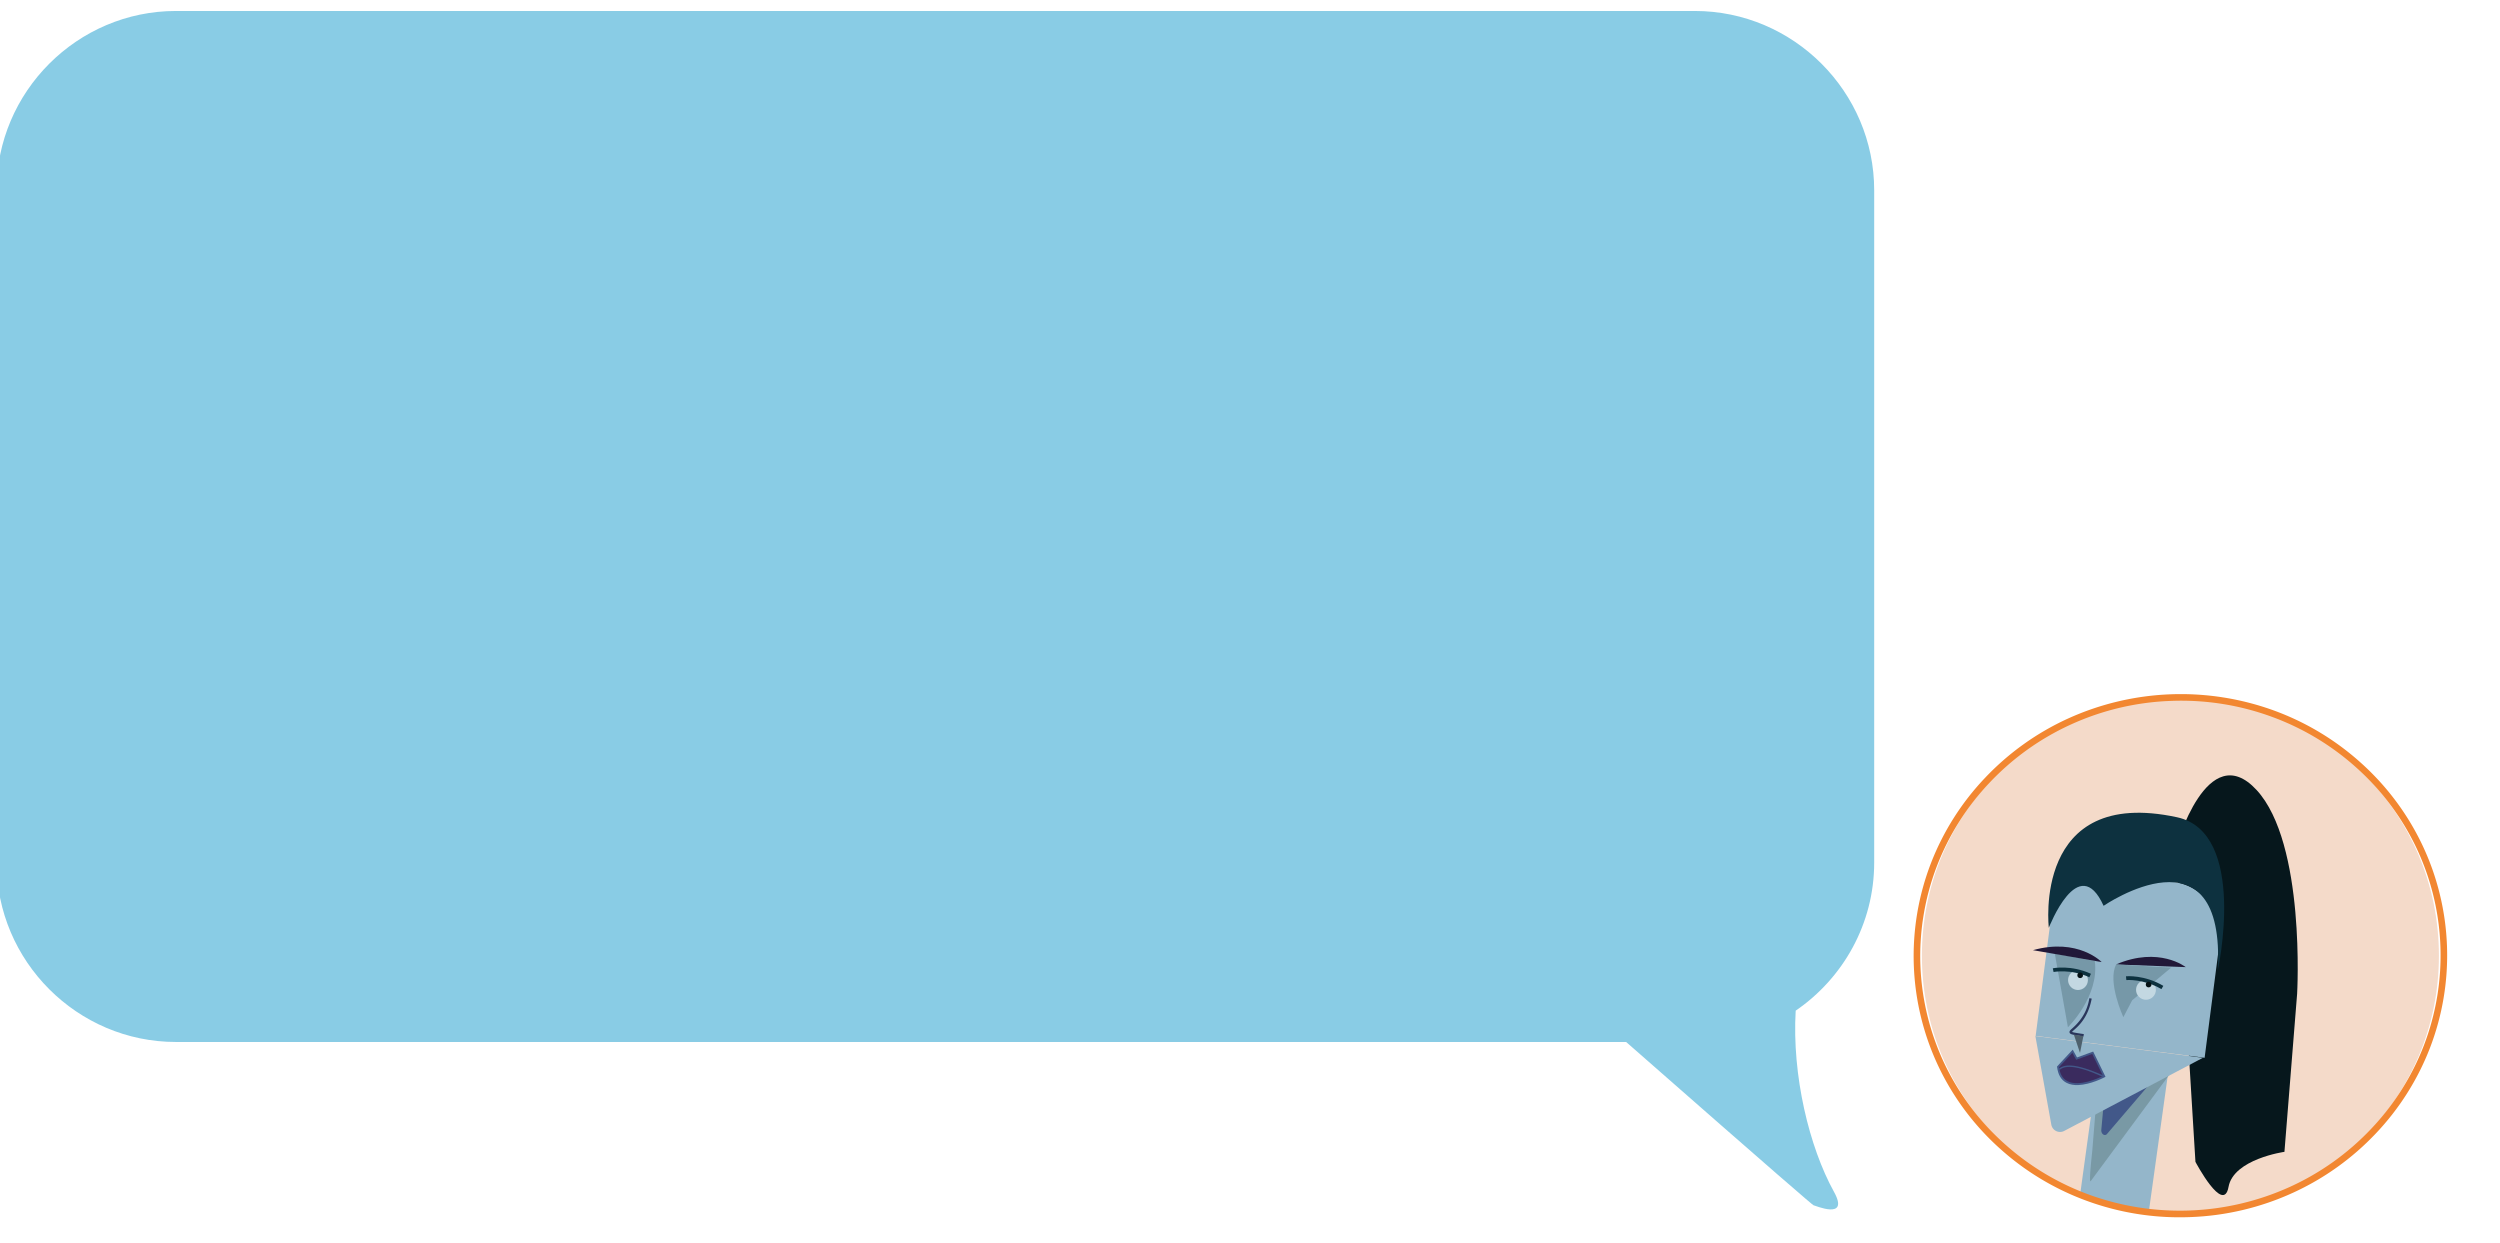<svg id="Layer_1" data-name="Layer 1" xmlns="http://www.w3.org/2000/svg" width="5290" height="2630" viewBox="0 0 5290 2630"><defs><style>.cls-1{fill:#89cce5;}.cls-2{fill:#f4dac9;}.cls-3{fill:#94b6ca;}.cls-4{fill:#7999a5;}.cls-5{fill:#425889;}.cls-6{fill:#06171c;}.cls-7{fill:#0d313f;}.cls-8{fill:#7698a8;}.cls-9{fill:#c3d8e2;}.cls-10{fill:#051216;}.cls-11{fill:#211838;}.cls-12{fill:#3a2b5e;}.cls-13{fill:#2a365b;}.cls-14{fill:#f28731;}.cls-15{fill:#4e616d;}</style></defs><title>taleboble_2</title><path class="cls-1" d="M3965.8,1825.18V402.88c0-208.81-170.85-379.66-379.66-379.66H372.42C163.61,23.22-7.23,194.07-7.23,402.88v1422.3c0,208.81,170.84,379.66,379.65,379.66H3440.9c326.46,286.57,396.1,346.34,396.74,345.62s77.32,33.33,43-28.67c-52.32-94.6-89-246.34-80.95-383.23C3899.8,2070,3965.8,1954.94,3965.8,1825.18Z"/><circle class="cls-2" cx="4613.74" cy="2022.25" r="547"/><polygon class="cls-3" points="4547.23 2561.6 4400.6 2534.46 4441.22 2239.66 4589.53 2257.73 4547.23 2561.6"/><path class="cls-4" d="M4441.89,2254.3l-14.48,178.95c-.51,6.24-7.91,70.86-3.58,66.15L4592,2271.83a6.44,6.44,0,0,0-4.44-10.76l-138.14-12.77A6.77,6.77,0,0,0,4441.89,2254.3Z"/><path class="cls-5" d="M4458.5,2399.42l95.34-111.64a6.82,6.82,0,0,0-4.68-11.2l-83.94-10a7.19,7.19,0,0,0-8.14,6.28l-10.7,117.77c-.67,7.42,5,12.85,10,10.51A6.52,6.52,0,0,0,4458.5,2399.42Z"/><path class="cls-6" d="M4604.77,1792s65.89-233.43,170.18-120.36S4860.71,2103,4860.71,2103l-26.83,334.29s-107.55,15.1-118.32,74.26-70-53.08-70-53.08Z"/><path class="cls-3" d="M4328.9,1856.38h247.52a113,113,0,0,1,113,113v247.57a0,0,0,0,1,0,0H4328.9a0,0,0,0,1,0,0V1856.38A0,0,0,0,1,4328.9,1856.38Z" transform="translate(299.17 -562.67) rotate(7.38)"/><path class="cls-7" d="M4692.73,2054.34c17.68-315.87-241.52-137.62-241.52-137.62-53.06-117.11-115.9,46.58-115.9,46.58s-35.29-300.13,271.27-234c150.35,32.44,86.15,325,86.15,325"/><path class="cls-3" d="M4661.43,2238.28l-293.6,154.77a18.78,18.78,0,0,1-27.25-13.29l-33.74-187.43Z"/><path class="cls-8" d="M4347.88,2017.63l27.82,156.07s67.09-65.67,56.83-140.21"/><circle class="cls-9" cx="4397" cy="2073.84" r="21"/><path class="cls-7" d="M4421.09,2067.83c-39.55-18.09-75.41-11.17-75.76-11.1l-1.58-7.84c1.56-.31,38.78-7.5,80.67,11.67Z"/><circle class="cls-10" cx="4401.63" cy="2063.66" r="6"/><path class="cls-11" d="M4477.48,2040.76c91.29-39.16,147.58,5.69,147.58,5.69"/><path class="cls-11" d="M4301.63,2010.57c95.66-26.73,145.52,25.18,145.52,25.18"/><path class="cls-12" d="M4354.79,2257.36l30.69-33L4394,2240l34.11-12.42,24.46,50.06S4362.65,2325.55,4354.79,2257.36Z"/><path class="cls-5" d="M4397.59,2296c-8.87.33-17.54-.91-24.92-4.78-11.3-5.93-18-17.23-19.87-33.59l-.1-.91,33.2-35.7,9.06,16.53,34.19-12.44,26.11,53.4-1.71.91C4452,2280.21,4423.9,2295,4397.59,2296Zm-40.7-37.92c1.86,14.47,7.79,24.43,17.64,29.6,24.49,12.85,66.43-6.48,75.42-10.92l-22.81-46.66-34,12.39-8-14.69Z"/><path class="cls-12" d="M4357,2262.86c10.49-8.34,29.78-14.07,94.29,14.8"/><path class="cls-5" d="M4450.67,2279c-62.93-28.16-82.2-23.39-92.75-15l-1.86-2.35c11.25-8.95,31.44-14.2,95.84,14.62Z"/><path class="cls-13" d="M4408.66,2193.05c-22.85-3.39-28.28-4.2-29.44-8.11-.91-3.05,1.68-5.34,6.36-9.49,28.43-25.16,33.25-50.92,35.57-63.31l4.91.92c-7.45,39.83-27.52,57.6-37.16,66.14a47.48,47.48,0,0,0-4.53,4.31c2.62,1.27,12.19,2.69,25,4.6Z"/><path class="cls-8" d="M4594.16,2047.5l-82.49,69.11L4493,2152.33s-34.57-75.32-15.16-111.52Z"/><circle class="cls-9" cx="4540.87" cy="2094.51" r="21"/><path class="cls-7" d="M4573.47,2093c-37.26-22.17-73.77-19.21-74.14-19.17l-.72-8c1.58-.14,39.36-3.29,79,20.26Z"/><circle class="cls-10" cx="4546.46" cy="2083.29" r="6"/><path class="cls-14" d="M4634.3,2575.37a570.55,570.55,0,0,1-221.15-35.29,563.2,563.2,0,0,1-183.71-111.84A551.32,551.32,0,0,1,4102,2256.92a545.36,545.36,0,0,1-16-430.69,550.94,550.94,0,0,1,114.38-180.31,563.22,563.22,0,0,1,174.9-125.17,576.73,576.73,0,0,1,439.07-16.32A563.41,563.41,0,0,1,4998,1616.27a551.05,551.05,0,0,1,127.45,171.32,545.31,545.31,0,0,1,16,430.69,551.07,551.07,0,0,1-114.39,180.31,563.34,563.34,0,0,1-174.89,125.17A570.6,570.6,0,0,1,4634.3,2575.37Zm-40.6-1092.24a556.53,556.53,0,0,0-212.6,50.34,549.52,549.52,0,0,0-170.57,122.07A537.2,537.2,0,0,0,4099,1831.29a531.38,531.38,0,0,0,15.59,419.61,537.48,537.48,0,0,0,124.24,167A549.71,549.71,0,0,0,4418,2527,562.76,562.76,0,0,0,4846.38,2511,549.38,549.38,0,0,0,5017,2389a537.22,537.22,0,0,0,111.5-175.74,531.32,531.32,0,0,0-15.6-419.61,537,537,0,0,0-124.24-167,549.39,549.39,0,0,0-179.16-109.07A556.6,556.6,0,0,0,4593.7,1483.13Z"/><polygon class="cls-15" points="4408.42 2192.5 4401.29 2228.02 4388.28 2189.24 4408.42 2192.5"/></svg>

